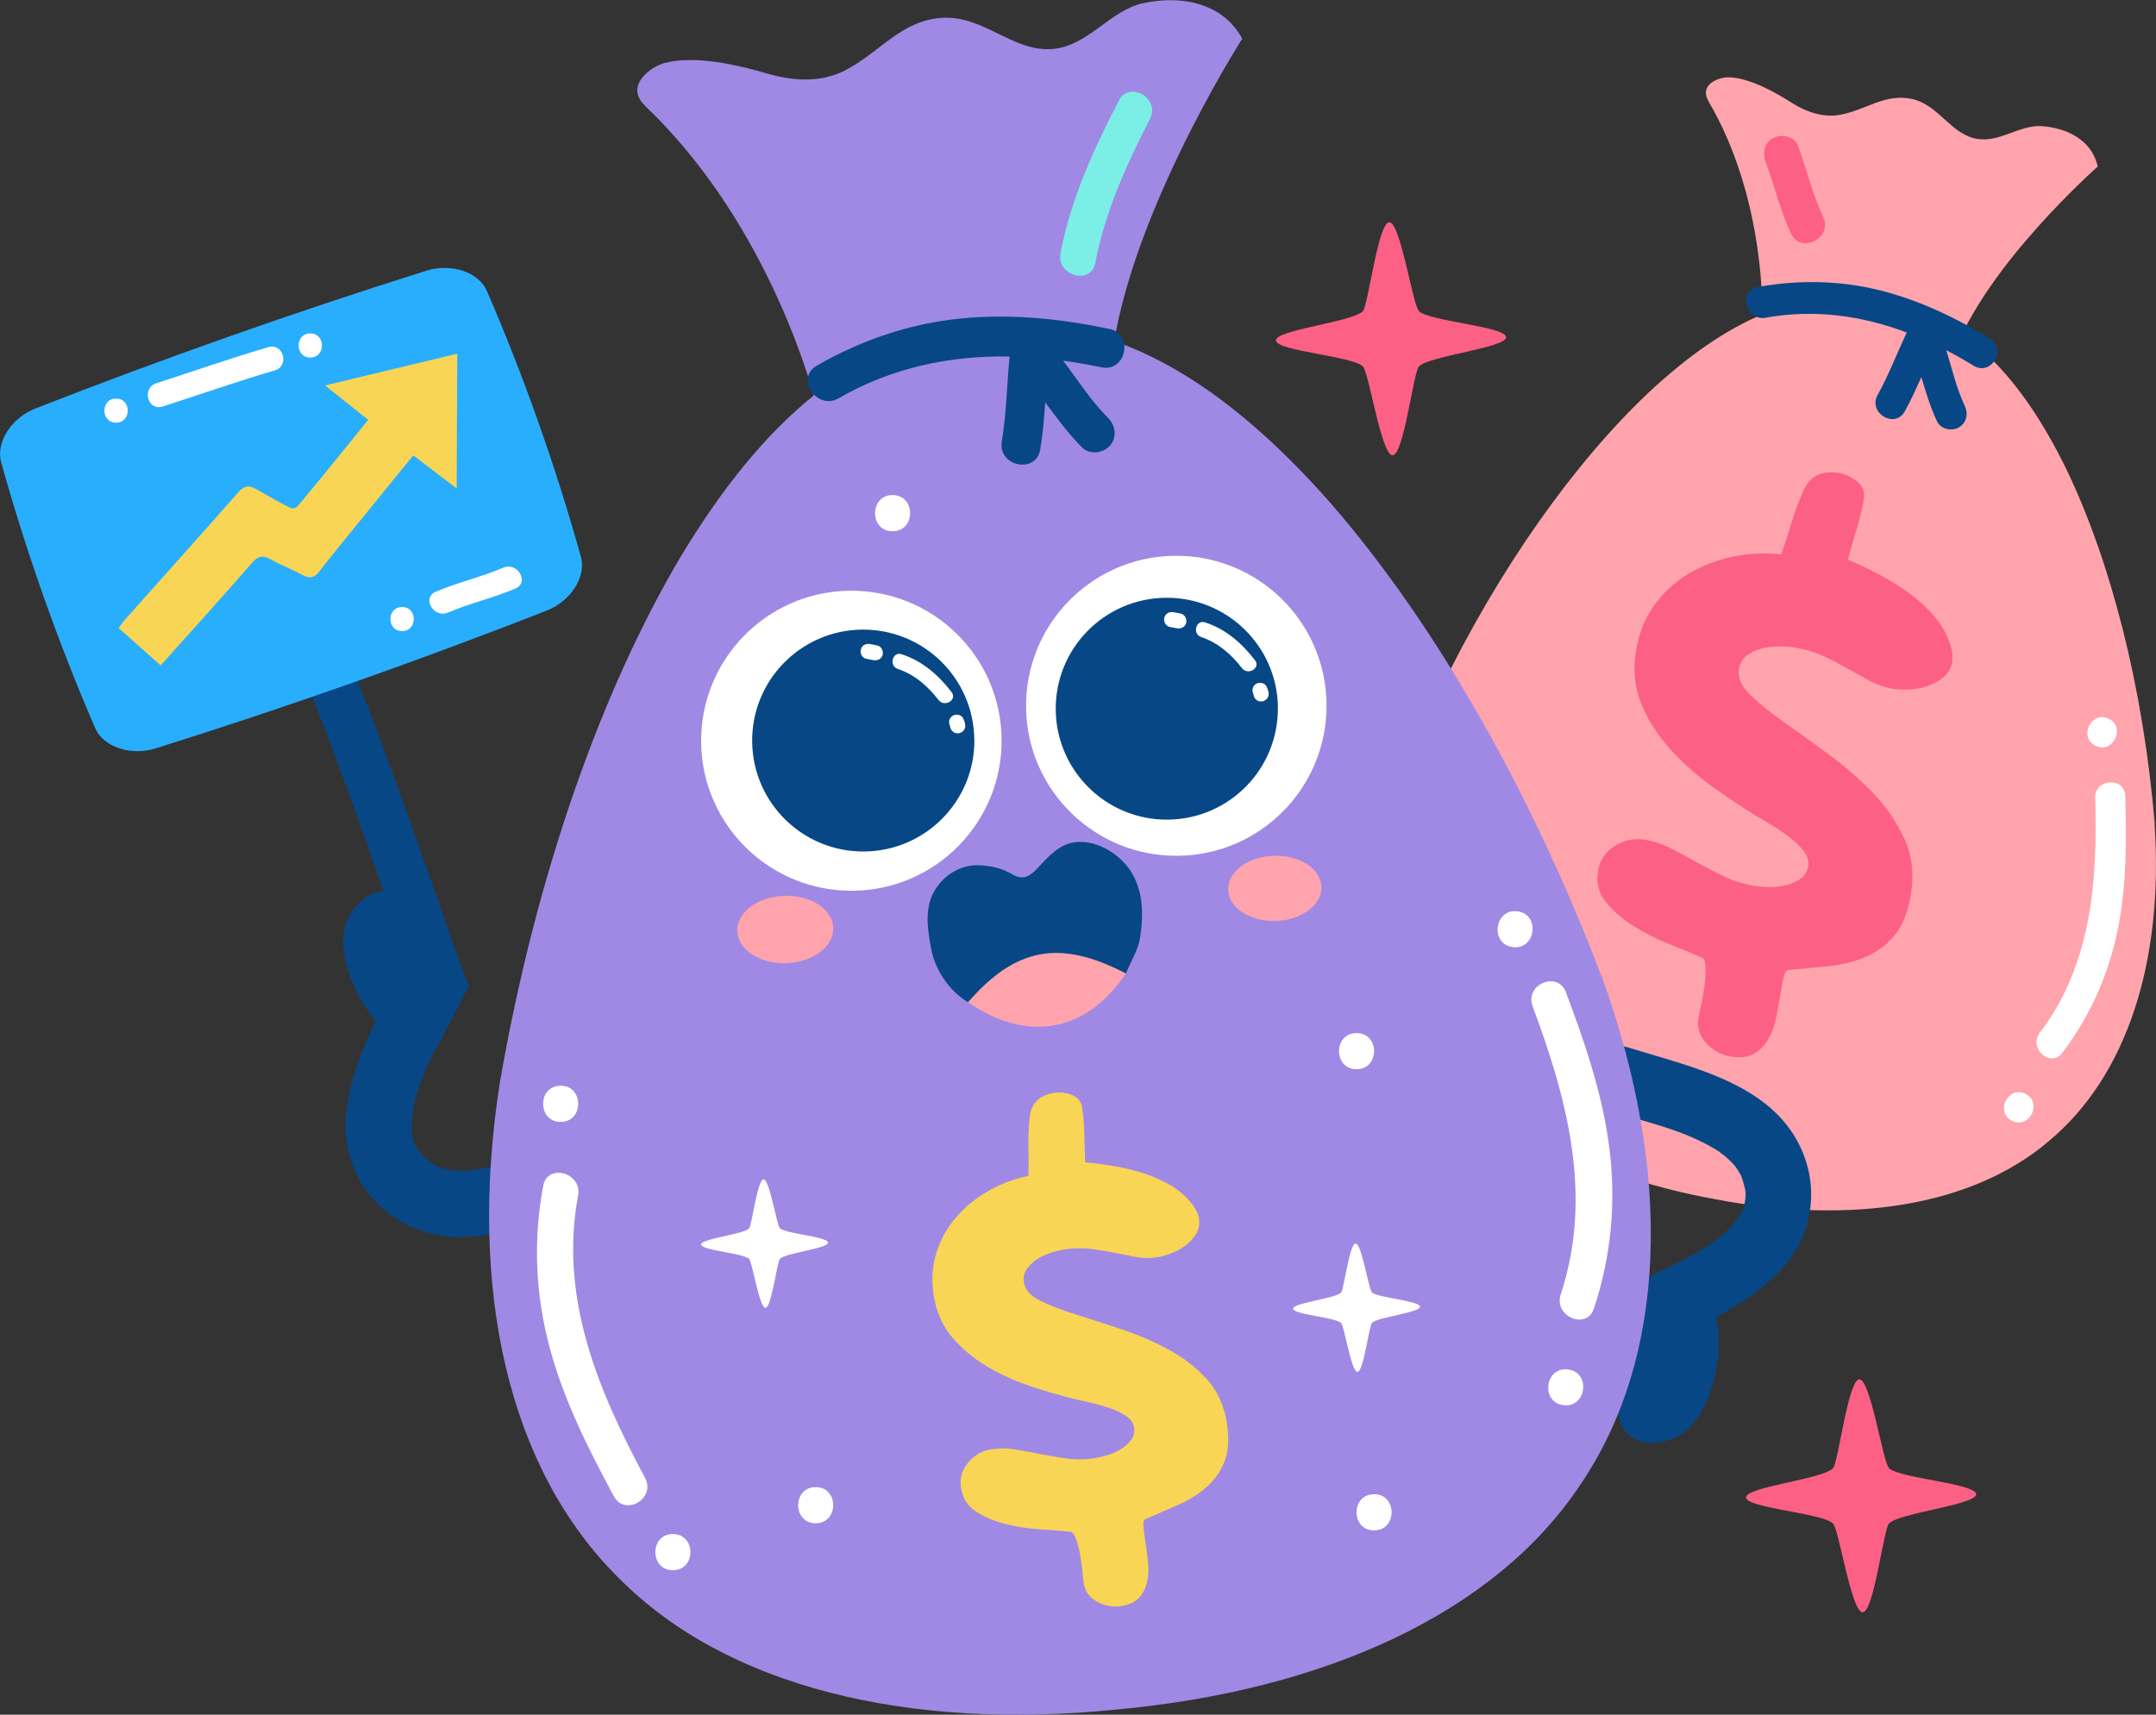 <svg width="132" height="105" viewBox="0 0 132 105" fill="none" xmlns="http://www.w3.org/2000/svg">
<rect x="0" y="0" width="132" height="105" fill="#333333" stroke="none"/>
<g clip-path="url(#clip0_1040_4827)">
<path d="M131.914 50.478C132.477 58.871 130.22 65.9 125.434 69.881C120.729 73.886 113.307 75.011 105.005 73.433C96.693 71.935 90.166 68.235 87.208 62.813C84.163 57.385 84.577 50.007 88.115 42.376C91.798 34.763 96.428 28.28 101.001 23.977C105.632 19.679 110.21 17.453 115.22 18.388C120.235 19.306 123.705 23.018 126.491 28.687C129.214 34.333 131.219 42.044 131.926 50.472L131.914 50.478Z" fill="#FFA4AC"/>
<path d="M104.597 6.179C104.011 5.181 105.229 4.728 105.815 4.733C107.084 4.751 108.653 5.628 109.698 6.294C110.583 6.856 111.634 7.229 112.697 7.023C114.26 6.724 115.432 5.697 117.069 6.064C118.706 6.432 119.424 8.204 121.01 8.497C122.406 8.755 123.589 7.665 124.957 7.723C126.514 7.814 128.076 8.56 128.432 10.201C128.432 10.201 121.613 16.208 119.62 21.664L107.894 19.496C107.894 19.496 108.182 12.284 104.591 6.185L104.597 6.179Z" fill="#FFA4AC"/>
<path d="M121.833 20.741C119.748 19.45 117.508 18.388 115.129 17.786C112.665 17.166 110.114 17.126 107.621 17.574C106.385 17.797 106.874 19.674 108.097 19.456C111.096 18.916 113.997 19.329 116.738 20.362C116.14 21.636 115.64 22.955 114.957 24.183C114.348 25.273 116.002 26.289 116.617 25.193C116.996 24.51 117.318 23.799 117.634 23.087C117.904 24.011 118.185 24.929 118.593 25.801C118.817 26.283 119.472 26.421 119.915 26.18C120.403 25.91 120.518 25.342 120.294 24.86C119.783 23.77 119.513 22.594 119.162 21.446C119.725 21.739 120.282 22.055 120.828 22.393C121.897 23.053 122.902 21.395 121.839 20.735L121.833 20.741Z" fill="#074785"/>
<path d="M119.546 40.443C119.477 40.85 119.31 41.177 119.052 41.418C118.782 41.659 118.472 41.843 118.104 41.98C117.736 42.112 117.357 42.193 116.961 42.216C116.57 42.239 116.208 42.227 115.886 42.176C115.392 42.095 114.921 41.935 114.485 41.694C114.042 41.458 113.6 41.212 113.146 40.953C112.692 40.701 112.204 40.443 111.675 40.196C111.147 39.944 110.549 39.76 109.877 39.651C109.613 39.605 109.297 39.582 108.924 39.582C108.55 39.582 108.188 39.622 107.844 39.714C107.499 39.806 107.194 39.949 106.936 40.15C106.677 40.351 106.522 40.621 106.465 40.971C106.379 41.493 106.603 42.021 107.148 42.543C107.689 43.065 108.389 43.633 109.251 44.241C110.113 44.849 111.026 45.509 112.003 46.226C112.974 46.943 113.876 47.729 114.692 48.578C115.507 49.433 116.145 50.368 116.61 51.39C117.07 52.411 117.196 53.547 116.989 54.798C116.806 55.876 116.478 56.703 115.99 57.282C115.507 57.862 114.921 58.292 114.243 58.59C113.566 58.883 112.813 59.072 111.991 59.158C111.164 59.244 110.343 59.325 109.521 59.399C109.372 59.405 109.263 59.56 109.194 59.864C109.125 60.168 109.062 60.529 108.993 60.954C108.924 61.373 108.837 61.826 108.746 62.302C108.648 62.779 108.499 63.215 108.28 63.599C108.068 63.983 107.775 64.287 107.413 64.511C107.045 64.735 106.557 64.798 105.942 64.695C105.391 64.603 104.902 64.333 104.477 63.892C104.058 63.444 103.891 62.933 103.989 62.348C104.029 62.113 104.069 61.889 104.121 61.677C104.173 61.459 104.219 61.235 104.259 61C104.27 60.914 104.299 60.753 104.339 60.518C104.379 60.283 104.402 60.036 104.42 59.766C104.431 59.502 104.431 59.256 104.402 59.044C104.379 58.831 104.328 58.699 104.242 58.659C103.713 58.424 103.052 58.148 102.265 57.839C101.478 57.529 100.737 57.156 100.042 56.726C99.347 56.295 98.778 55.808 98.33 55.251C97.882 54.7 97.715 54.058 97.842 53.329C97.951 52.658 98.301 52.147 98.882 51.791C99.462 51.436 100.077 51.315 100.72 51.424C101.277 51.516 101.806 51.694 102.317 51.958C102.828 52.222 103.351 52.503 103.885 52.801C104.42 53.099 104.971 53.386 105.54 53.662C106.109 53.937 106.712 54.127 107.355 54.236C107.591 54.276 107.884 54.299 108.24 54.316C108.596 54.327 108.947 54.299 109.291 54.218C109.636 54.144 109.935 54.012 110.211 53.834C110.481 53.656 110.647 53.386 110.705 53.036C110.756 52.715 110.659 52.4 110.412 52.09C110.165 51.78 109.86 51.487 109.498 51.218C109.136 50.948 108.769 50.701 108.384 50.472C107.999 50.242 107.7 50.07 107.482 49.938C106.614 49.405 105.707 48.797 104.77 48.12C103.834 47.437 102.989 46.685 102.242 45.859C101.496 45.033 100.91 44.115 100.496 43.122C100.077 42.124 99.967 41.028 100.163 39.835C100.335 38.785 100.708 37.867 101.271 37.075C101.834 36.289 102.53 35.646 103.345 35.153C104.161 34.66 105.063 34.31 106.04 34.097C107.022 33.885 108.027 33.833 109.056 33.948C109.286 33.294 109.498 32.634 109.699 31.963C109.9 31.292 110.147 30.638 110.435 29.995C110.848 29.134 111.566 28.79 112.583 28.962C112.991 29.031 113.364 29.203 113.709 29.484C114.048 29.766 114.186 30.127 114.111 30.563C114.014 31.148 113.864 31.768 113.669 32.422C113.468 33.076 113.29 33.69 113.135 34.269C113.721 34.516 114.335 34.803 114.967 35.136C115.599 35.468 116.208 35.836 116.783 36.243C117.357 36.656 117.88 37.121 118.345 37.649C118.816 38.177 119.161 38.756 119.385 39.393C119.443 39.582 119.488 39.766 119.517 39.932C119.546 40.104 119.552 40.276 119.517 40.449L119.546 40.443Z" fill="#FD6085"/>
<path d="M98.788 68.08C99.512 68.304 100.236 68.51 100.965 68.728C101.861 68.992 102.528 69.21 103.229 69.491C103.981 69.795 104.711 70.162 105.389 70.61C105.067 70.403 105.613 70.799 105.619 70.805C105.779 70.937 105.923 71.081 106.072 71.23C106.187 71.339 106.365 71.58 106.584 71.964C106.521 71.798 106.532 71.832 106.618 72.056C106.704 72.268 106.756 72.498 106.819 72.721C106.917 73.083 106.865 73.387 106.825 73.622C106.75 74.075 106.716 74.081 106.44 74.552C106.331 74.741 106.067 75.028 105.751 75.343C104.671 76.428 102.873 77.265 101.373 77.983C100.373 78.459 100.201 79.922 100.735 80.771C101.373 81.787 102.534 81.884 103.527 81.408C105.527 80.455 107.509 79.406 109.037 77.77C110.841 75.843 111.386 73.106 110.404 70.65C108.692 66.347 103.568 65.36 99.638 64.127C98.581 63.794 97.449 64.678 97.231 65.682C96.984 66.835 97.731 67.759 98.788 68.086V68.08Z" fill="#074785"/>
<path fill-rule="evenodd" clip-rule="evenodd" d="M103.687 78.304C106.129 80.128 105.405 85.608 103.314 87.535C102.073 88.694 99.655 88.694 99.218 87.088C98.569 85.062 98.81 82.056 99.413 80.174" fill="#074785"/>
<path d="M35.256 69.531C34.55 69.807 33.855 70.105 33.154 70.392C32.286 70.748 31.637 70.995 30.907 71.218C30.132 71.454 29.333 71.62 28.523 71.7C28.902 71.66 28.23 71.694 28.219 71.694C28.012 71.694 27.805 71.671 27.598 71.648C27.438 71.631 27.15 71.562 26.742 71.396C26.897 71.482 26.869 71.465 26.656 71.344C26.455 71.23 26.271 71.086 26.082 70.949C25.783 70.725 25.628 70.455 25.507 70.254C25.283 69.853 25.306 69.83 25.22 69.285C25.186 69.067 25.214 68.682 25.26 68.24C25.421 66.72 26.294 64.942 27.018 63.444C27.495 62.446 26.714 61.201 25.76 60.874C24.622 60.484 23.657 61.138 23.186 62.13C22.227 64.127 21.342 66.181 21.175 68.418C20.98 71.052 22.279 73.525 24.582 74.821C28.621 77.099 33.228 74.661 37.066 73.157C38.094 72.756 38.427 71.356 37.968 70.438C37.439 69.388 36.273 69.135 35.245 69.537L35.256 69.531Z" fill="#074785"/>
<path fill-rule="evenodd" clip-rule="evenodd" d="M26.566 64.494C23.515 64.609 20.637 59.881 21.056 57.07C21.292 55.389 23.182 53.874 24.532 54.855C26.307 56.026 28.008 58.516 28.72 60.363" fill="#074785"/>
<path d="M115.654 89.899C115.275 89.532 114.522 84.426 113.833 84.466C113.143 84.506 112.546 89.578 112.224 89.911C111.581 90.582 106.858 91.052 106.899 91.701C106.939 92.349 111.569 92.653 112.224 93.29C112.592 93.646 113.356 98.769 114.045 98.729C114.735 98.689 115.321 93.634 115.654 93.29C116.274 92.642 121.031 92.142 120.991 91.494C120.951 90.84 116.28 90.519 115.648 89.905L115.654 89.899Z" fill="#FD6085"/>
<path d="M86.873 19.042C86.493 18.681 85.741 13.569 85.052 13.609C84.362 13.649 83.765 18.721 83.443 19.054C82.799 19.725 78.077 20.196 78.117 20.85C78.158 21.498 82.788 21.802 83.443 22.439C83.811 22.795 84.575 27.918 85.264 27.878C85.954 27.838 86.539 22.783 86.873 22.439C87.493 21.791 92.25 21.291 92.21 20.643C92.169 19.989 87.499 19.668 86.867 19.054L86.873 19.042Z" fill="#FD6085"/>
<path d="M98.076 59.824C102.43 71.861 102.08 83.095 96.749 90.926C91.549 98.758 81.163 103.508 68.363 104.684C55.581 105.981 44.47 103.307 37.864 96.612C31.131 89.945 28.632 78.987 30.596 66.341C32.779 53.662 36.83 42.233 41.707 34.034C46.676 25.807 52.433 20.632 60.154 19.903C67.869 19.14 74.516 23.122 80.967 30.247C87.327 37.368 93.497 47.804 98.07 59.835L98.076 59.824Z" fill="#A089E4"/>
<path d="M39.5 6.483C38.219 5.267 39.81 4.097 40.678 3.861C42.545 3.356 45.199 3.982 47.014 4.515C48.548 4.963 50.237 5.072 51.708 4.326C53.868 3.23 55.155 1.239 57.7 1.09C60.25 0.941 62.048 3.23 64.484 2.995C66.633 2.788 67.908 0.694 69.93 0.207C72.246 -0.31 74.848 0.126 76.055 2.37C76.055 2.37 68.609 14.011 67.983 22.835L49.921 24.579C49.921 24.579 47.313 13.908 39.494 6.489L39.5 6.483Z" fill="#A089E4"/>
<path d="M73.404 74.58C73.455 74.936 73.404 75.252 73.254 75.521C73.099 75.791 72.886 76.032 72.617 76.239C72.347 76.445 72.053 76.617 71.732 76.738C71.41 76.864 71.111 76.95 70.83 76.99C70.393 77.053 69.962 77.047 69.537 76.967C69.106 76.887 68.67 76.801 68.228 76.715C67.785 76.623 67.308 76.543 66.803 76.479C66.297 76.411 65.751 76.422 65.165 76.508C64.936 76.543 64.666 76.606 64.355 76.709C64.045 76.806 63.758 76.938 63.494 77.111C63.229 77.283 63.023 77.484 62.862 77.713C62.701 77.948 62.643 78.218 62.689 78.522C62.758 78.981 63.086 79.354 63.678 79.647C64.269 79.939 64.999 80.22 65.878 80.496C66.751 80.771 67.693 81.075 68.693 81.408C69.692 81.741 70.646 82.154 71.554 82.647C72.461 83.135 73.243 83.749 73.898 84.466C74.553 85.189 74.96 86.101 75.121 87.197C75.259 88.144 75.207 88.918 74.96 89.526C74.713 90.134 74.346 90.651 73.857 91.075C73.375 91.5 72.8 91.856 72.14 92.148C71.479 92.441 70.813 92.728 70.152 93.009C70.026 93.055 69.98 93.21 70.008 93.479C70.031 93.749 70.077 94.07 70.129 94.438C70.181 94.805 70.238 95.201 70.284 95.625C70.33 96.05 70.319 96.446 70.244 96.824C70.169 97.197 70.008 97.53 69.767 97.811C69.526 98.092 69.135 98.276 68.595 98.356C68.113 98.425 67.636 98.333 67.165 98.081C66.694 97.823 66.424 97.438 66.349 96.933C66.32 96.727 66.297 96.532 66.28 96.337C66.263 96.141 66.24 95.946 66.211 95.74C66.2 95.665 66.177 95.522 66.148 95.321C66.119 95.12 66.073 94.902 66.016 94.678C65.953 94.455 65.889 94.254 65.809 94.082C65.734 93.91 65.654 93.818 65.573 93.806C65.068 93.749 64.447 93.697 63.712 93.651C62.971 93.606 62.258 93.496 61.569 93.324C60.88 93.152 60.276 92.9 59.754 92.561C59.231 92.223 58.926 91.735 58.835 91.098C58.748 90.513 58.898 89.997 59.288 89.543C59.679 89.096 60.156 88.826 60.713 88.746C61.202 88.677 61.69 88.677 62.184 88.763C62.678 88.844 63.189 88.941 63.712 89.044C64.235 89.148 64.775 89.239 65.315 89.314C65.861 89.389 66.412 89.389 66.975 89.302C67.182 89.274 67.435 89.216 67.733 89.13C68.032 89.044 68.314 88.93 68.578 88.769C68.842 88.614 69.061 88.425 69.239 88.201C69.417 87.977 69.48 87.713 69.434 87.409C69.388 87.128 69.227 86.893 68.934 86.704C68.647 86.514 68.314 86.353 67.946 86.227C67.573 86.101 67.199 85.992 66.82 85.906C66.441 85.82 66.148 85.751 65.93 85.705C65.068 85.499 64.154 85.235 63.195 84.919C62.236 84.604 61.334 84.202 60.495 83.714C59.656 83.227 58.926 82.624 58.312 81.907C57.697 81.19 57.312 80.312 57.157 79.268C57.019 78.35 57.082 77.489 57.341 76.68C57.599 75.877 58.002 75.154 58.547 74.529C59.093 73.903 59.742 73.37 60.501 72.934C61.259 72.498 62.08 72.188 62.965 72.004C62.982 71.402 62.982 70.794 62.965 70.186C62.954 69.577 62.982 68.963 63.046 68.355C63.16 67.535 63.66 67.053 64.556 66.921C64.913 66.869 65.275 66.909 65.631 67.053C65.987 67.196 66.2 67.454 66.257 67.839C66.332 68.35 66.378 68.906 66.389 69.503C66.401 70.1 66.418 70.656 66.441 71.178C66.998 71.224 67.578 71.304 68.199 71.408C68.813 71.511 69.417 71.654 70.003 71.844C70.589 72.033 71.152 72.28 71.68 72.59C72.209 72.905 72.651 73.295 73.007 73.76C73.105 73.903 73.191 74.041 73.266 74.173C73.335 74.305 73.386 74.448 73.409 74.603L73.404 74.58Z" fill="#F9D555"/>
<path d="M15.139 33.569C17.006 37.597 18.69 41.453 20.247 45.589C22.114 50.529 23.808 55.532 25.578 60.501C25.848 61.258 26.578 61.757 27.393 61.533C28.129 61.333 28.697 60.478 28.427 59.721C26.658 54.746 24.957 49.749 23.096 44.809C21.47 40.495 19.626 36.266 17.69 32.084C17.351 31.355 16.311 31.177 15.668 31.556C14.927 31.992 14.8 32.847 15.139 33.575V33.569Z" fill="#074785"/>
<path d="M61.322 45.234C61.391 50.306 57.329 54.477 52.251 54.545C47.172 54.614 42.996 50.558 42.927 45.486C42.858 40.414 46.919 36.243 51.998 36.174C57.076 36.105 61.253 40.162 61.322 45.234Z" fill="white"/>
<path d="M59.655 45.257C59.707 49.009 56.702 52.09 52.945 52.141C49.188 52.193 46.103 49.192 46.051 45.44C46 41.688 49.004 38.607 52.756 38.555C56.513 38.504 59.598 41.504 59.65 45.257H59.655Z" fill="#074785"/>
<path d="M51.014 56.823C51.049 57.965 49.762 58.929 48.142 58.98C46.516 59.032 45.172 58.148 45.137 57.012C45.103 55.871 46.39 54.907 48.016 54.855C49.641 54.803 50.986 55.687 51.02 56.823H51.014Z" fill="#FFA4AC"/>
<path d="M80.906 54.31C80.941 55.412 79.689 56.347 78.114 56.393C76.535 56.444 75.231 55.59 75.196 54.488C75.162 53.386 76.414 52.451 77.988 52.405C79.568 52.354 80.872 53.209 80.906 54.31Z" fill="#FFA4AC"/>
<path d="M58.259 42.382C57.449 41.332 56.484 40.483 55.208 40.064C54.634 39.875 54.404 40.781 54.973 40.965C55.995 41.303 56.811 42.021 57.46 42.864C57.822 43.334 58.627 42.864 58.259 42.382Z" fill="white"/>
<path d="M53.707 39.525C53.558 39.496 53.414 39.468 53.271 39.439C53.018 39.393 52.771 39.513 52.702 39.772C52.639 40.007 52.788 40.294 53.035 40.34C53.179 40.368 53.328 40.397 53.472 40.426C53.725 40.472 53.977 40.351 54.041 40.093C54.098 39.858 53.954 39.571 53.707 39.525Z" fill="white"/>
<path d="M58.972 43.989C58.862 43.759 58.535 43.707 58.328 43.828C58.098 43.966 58.058 44.241 58.167 44.465C58.167 44.465 58.167 44.453 58.167 44.447C58.185 44.7 58.374 44.912 58.638 44.907C58.88 44.907 59.115 44.688 59.098 44.436C59.087 44.27 59.041 44.138 58.966 43.983L58.972 43.989Z" fill="white"/>
<path d="M58.165 44.465C58.165 44.465 58.165 44.476 58.165 44.488C58.165 44.488 58.165 44.476 58.165 44.471C58.108 44.35 58.154 44.436 58.165 44.471V44.465Z" fill="white"/>
<path d="M58.172 44.488C58.172 44.558 58.178 44.523 58.172 44.488V44.488Z" fill="white"/>
<path d="M81.216 43.093C81.285 48.165 77.224 52.337 72.145 52.405C67.067 52.474 62.89 48.418 62.821 43.346C62.752 38.274 66.814 34.103 71.892 34.034C76.971 33.965 81.147 38.022 81.216 43.093Z" fill="white"/>
<path d="M78.236 43.306C78.287 47.058 75.283 50.139 71.531 50.191C67.774 50.242 64.689 47.242 64.637 43.489C64.586 39.737 67.59 36.656 71.347 36.605C75.105 36.553 78.189 39.554 78.241 43.306H78.236Z" fill="#074785"/>
<path d="M76.837 40.431C76.027 39.382 75.062 38.532 73.786 38.114C73.212 37.924 72.982 38.831 73.551 39.014C74.573 39.353 75.389 40.07 76.038 40.913C76.4 41.384 77.205 40.913 76.837 40.431Z" fill="white"/>
<path d="M72.289 37.574C72.146 37.545 71.996 37.517 71.853 37.488C71.606 37.442 71.347 37.563 71.284 37.821C71.221 38.056 71.37 38.343 71.617 38.389C71.761 38.418 71.91 38.446 72.054 38.475C72.301 38.521 72.559 38.4 72.623 38.142C72.68 37.907 72.536 37.62 72.289 37.574Z" fill="white"/>
<path d="M77.546 42.038C77.437 41.808 77.109 41.757 76.902 41.877C76.673 42.015 76.632 42.29 76.742 42.514C76.742 42.514 76.742 42.503 76.742 42.497C76.759 42.749 76.948 42.962 77.213 42.956C77.454 42.956 77.689 42.738 77.672 42.485C77.661 42.319 77.615 42.187 77.54 42.032L77.546 42.038Z" fill="white"/>
<path d="M76.741 42.52C76.741 42.52 76.741 42.531 76.741 42.543C76.741 42.537 76.741 42.531 76.741 42.52C76.724 42.485 76.683 42.399 76.741 42.52Z" fill="white"/>
<path d="M76.746 42.543C76.752 42.578 76.752 42.613 76.746 42.543V42.543Z" fill="white"/>
<path fill-rule="evenodd" clip-rule="evenodd" d="M59.263 61.373C58.12 60.679 57.27 59.428 57.017 58.137C56.798 57.03 56.592 55.676 57.16 54.643C57.735 53.605 58.798 52.922 59.993 52.985C60.688 53.019 61.36 53.174 61.957 53.53C62.779 54.012 63.187 53.524 63.744 52.928C64.272 52.365 64.801 51.809 65.577 51.619C66.95 51.287 68.518 52.239 69.225 53.34C70.006 54.563 70.017 56.003 69.805 57.397C69.69 58.166 69.23 58.877 68.932 59.617C65.456 58.82 62.216 59.313 59.263 61.379V61.373Z" fill="#074785"/>
<path fill-rule="evenodd" clip-rule="evenodd" d="M59.266 61.373C62.196 58.005 64.89 57.512 68.934 59.611C66.516 63.22 62.896 63.88 59.266 61.373Z" fill="#FFA4AC"/>
<path d="M39.495 90.502C36.6 85.114 34.227 79.434 35.394 73.203C35.652 71.809 33.521 71.213 33.257 72.618C32.63 75.957 32.78 79.302 33.67 82.584C34.526 85.757 36.031 88.74 37.582 91.626C38.26 92.883 40.173 91.764 39.495 90.507V90.502Z" fill="white"/>
<path d="M41.198 93.938C39.767 93.938 39.767 96.153 41.198 96.153C42.628 96.153 42.628 93.938 41.198 93.938Z" fill="white"/>
<path d="M49.94 91.064C48.51 91.064 48.51 93.278 49.94 93.278C51.37 93.278 51.37 91.064 49.94 91.064Z" fill="white"/>
<path d="M83.053 63.261C81.623 63.261 81.623 65.475 83.053 65.475C84.484 65.475 84.484 63.261 83.053 63.261Z" fill="white"/>
<path d="M84.127 91.5C82.697 91.5 82.697 93.715 84.127 93.715C85.558 93.715 85.558 91.5 84.127 91.5Z" fill="white"/>
<path d="M54.647 30.316C53.217 30.316 53.217 32.531 54.647 32.531C56.078 32.531 56.078 30.316 54.647 30.316Z" fill="white"/>
<path d="M34.327 66.485C32.896 66.485 32.896 68.7 34.327 68.7C35.757 68.7 35.757 66.485 34.327 66.485Z" fill="white"/>
<path d="M128.277 48.854C128.426 53.937 128.07 59.044 124.887 63.243C124.175 64.184 125.542 65.418 126.26 64.477C127.972 62.222 129.098 59.68 129.661 56.915C130.207 54.236 130.196 51.459 130.115 48.739C130.081 47.551 128.242 47.672 128.277 48.86V48.854Z" fill="white"/>
<path d="M128.288 45.664C129.351 46.197 130.179 44.545 129.116 44.017C128.053 43.484 127.231 45.13 128.288 45.664Z" fill="white"/>
<path d="M123.187 68.631C124.25 69.159 125.077 67.518 124.009 66.984C122.946 66.456 122.124 68.103 123.187 68.631Z" fill="white"/>
<path d="M93.83 61.614C95.967 67.328 97.541 73.261 95.554 79.262C95.106 80.605 97.139 81.482 97.587 80.128C98.656 76.91 98.955 73.588 98.524 70.226C98.105 66.973 97.019 63.823 95.876 60.765C95.376 59.428 93.336 60.277 93.836 61.614H93.83Z" fill="white"/>
<path d="M92.614 57.994C94.027 58.183 94.326 55.997 92.912 55.808C91.499 55.613 91.201 57.804 92.614 57.994Z" fill="white"/>
<path d="M95.711 86.044C97.125 86.239 97.423 84.047 96.01 83.858C94.597 83.668 94.298 85.854 95.711 86.044Z" fill="white"/>
<path fill-rule="evenodd" clip-rule="evenodd" d="M35.568 34.103C35.901 35.319 34.947 36.811 33.471 37.391C25.583 40.477 17.604 43.289 9.526 45.83C8.01 46.306 6.327 45.744 5.827 44.585C3.54 39.29 1.621 33.862 0.07 28.302C-0.263 27.086 0.691 25.595 2.167 25.015C10.055 21.928 18.035 19.117 26.112 16.575C27.628 16.099 29.312 16.661 29.812 17.82C32.098 23.122 34.017 28.549 35.568 34.103Z" fill="#29AEFD"/>
<path fill-rule="evenodd" clip-rule="evenodd" d="M9.835 40.747C8.945 39.955 8.123 39.227 7.262 38.452C7.417 38.251 7.526 38.085 7.658 37.936C9.973 35.342 12.294 32.755 14.592 30.144C14.931 29.76 15.201 29.68 15.661 29.938C16.304 30.299 17.08 30.764 17.746 31.079C18.097 31.246 18.269 30.936 18.39 30.798C19.774 29.146 21.124 27.459 22.543 25.709C21.676 25.015 20.843 24.355 19.9 23.604C22.646 22.944 25.26 22.313 27.995 21.659C27.983 24.413 27.972 27.086 27.96 29.909C27.03 29.203 26.191 28.561 25.301 27.884C24.255 29.169 23.25 30.414 22.239 31.653C21.342 32.761 20.429 33.851 19.561 34.981C19.234 35.405 18.958 35.446 18.51 35.205C17.89 34.866 17.212 34.614 16.597 34.264C16.103 33.983 15.804 34.028 15.408 34.487C13.598 36.57 11.743 38.618 9.835 40.747Z" fill="#F9D555"/>
<path d="M68.491 6.179C66.963 9.14 65.555 12.198 64.929 15.497C64.665 16.891 66.802 17.488 67.066 16.082C67.658 12.961 68.956 10.098 70.404 7.292C71.059 6.024 69.146 4.905 68.491 6.173V6.179Z" fill="#7BEFE5"/>
<path d="M111.621 13.282C110.961 11.882 110.616 10.362 110.076 8.916C109.863 8.348 109.071 8.187 108.582 8.44C107.996 8.744 107.893 9.363 108.106 9.931C108.646 11.383 108.99 12.892 109.651 14.298C110.26 15.588 112.23 14.573 111.621 13.282Z" fill="#FD6085"/>
<path d="M83.998 79.147C83.791 78.947 83.371 76.129 82.992 76.152C82.613 76.175 82.28 78.969 82.108 79.153C81.751 79.52 79.149 79.784 79.172 80.14C79.195 80.496 81.746 80.668 82.108 81.012C82.309 81.207 82.734 84.03 83.113 84.007C83.492 83.984 83.814 81.201 83.998 81.006C84.342 80.65 86.962 80.375 86.939 80.014C86.916 79.652 84.342 79.474 83.992 79.136L83.998 79.147Z" fill="white"/>
<path d="M47.752 75.217C47.545 75.016 47.125 72.199 46.746 72.222C46.367 72.245 46.034 75.039 45.862 75.223C45.505 75.59 42.903 75.854 42.926 76.21C42.949 76.566 45.5 76.738 45.862 77.088C46.063 77.283 46.488 80.106 46.867 80.082C47.246 80.06 47.568 77.277 47.752 77.082C48.096 76.726 50.716 76.451 50.693 76.089C50.67 75.728 48.096 75.55 47.746 75.212L47.752 75.217Z" fill="white"/>
<path d="M16.435 21.257C14.126 21.934 11.851 22.732 9.564 23.472C8.662 23.764 9.047 25.187 9.955 24.895C12.247 24.154 14.516 23.357 16.826 22.68C17.739 22.416 17.349 20.987 16.435 21.257Z" fill="white"/>
<path d="M18.997 20.419C18.043 20.419 18.043 21.894 18.997 21.894C19.95 21.894 19.95 20.419 18.997 20.419Z" fill="white"/>
<path d="M7.106 24.407C6.152 24.407 6.152 25.881 7.106 25.881C8.06 25.881 8.06 24.407 7.106 24.407Z" fill="white"/>
<path d="M30.814 34.763C29.464 35.342 28.028 35.658 26.677 36.237C25.804 36.61 26.557 37.884 27.424 37.511C28.774 36.932 30.211 36.616 31.561 36.036C32.434 35.664 31.681 34.39 30.814 34.763Z" fill="white"/>
<path d="M24.618 37.172C23.664 37.172 23.664 38.647 24.618 38.647C25.571 38.647 25.571 37.172 24.618 37.172Z" fill="white"/>
<path d="M67.912 20.144C64.942 19.513 61.88 19.203 58.852 19.501C55.715 19.805 52.728 20.827 50.005 22.393C48.661 23.168 50.011 25.158 51.355 24.384C54.624 22.496 58.191 21.768 61.811 21.831C61.644 23.564 61.621 25.313 61.334 27.035C61.081 28.561 63.436 29.048 63.689 27.522C63.844 26.564 63.925 25.606 63.994 24.636C64.695 25.595 65.407 26.553 66.251 27.402C66.717 27.866 67.538 27.758 67.952 27.293C68.406 26.776 68.302 26.059 67.843 25.595C66.791 24.539 65.987 23.277 65.091 22.083C65.872 22.192 66.653 22.33 67.429 22.491C68.951 22.818 69.434 20.459 67.917 20.138L67.912 20.144Z" fill="#074785"/>
</g>
<defs>
<clipPath id="clip0_1040_4827">
<rect width="132" height="105" fill="white"/>
</clipPath>
</defs>
</svg>
